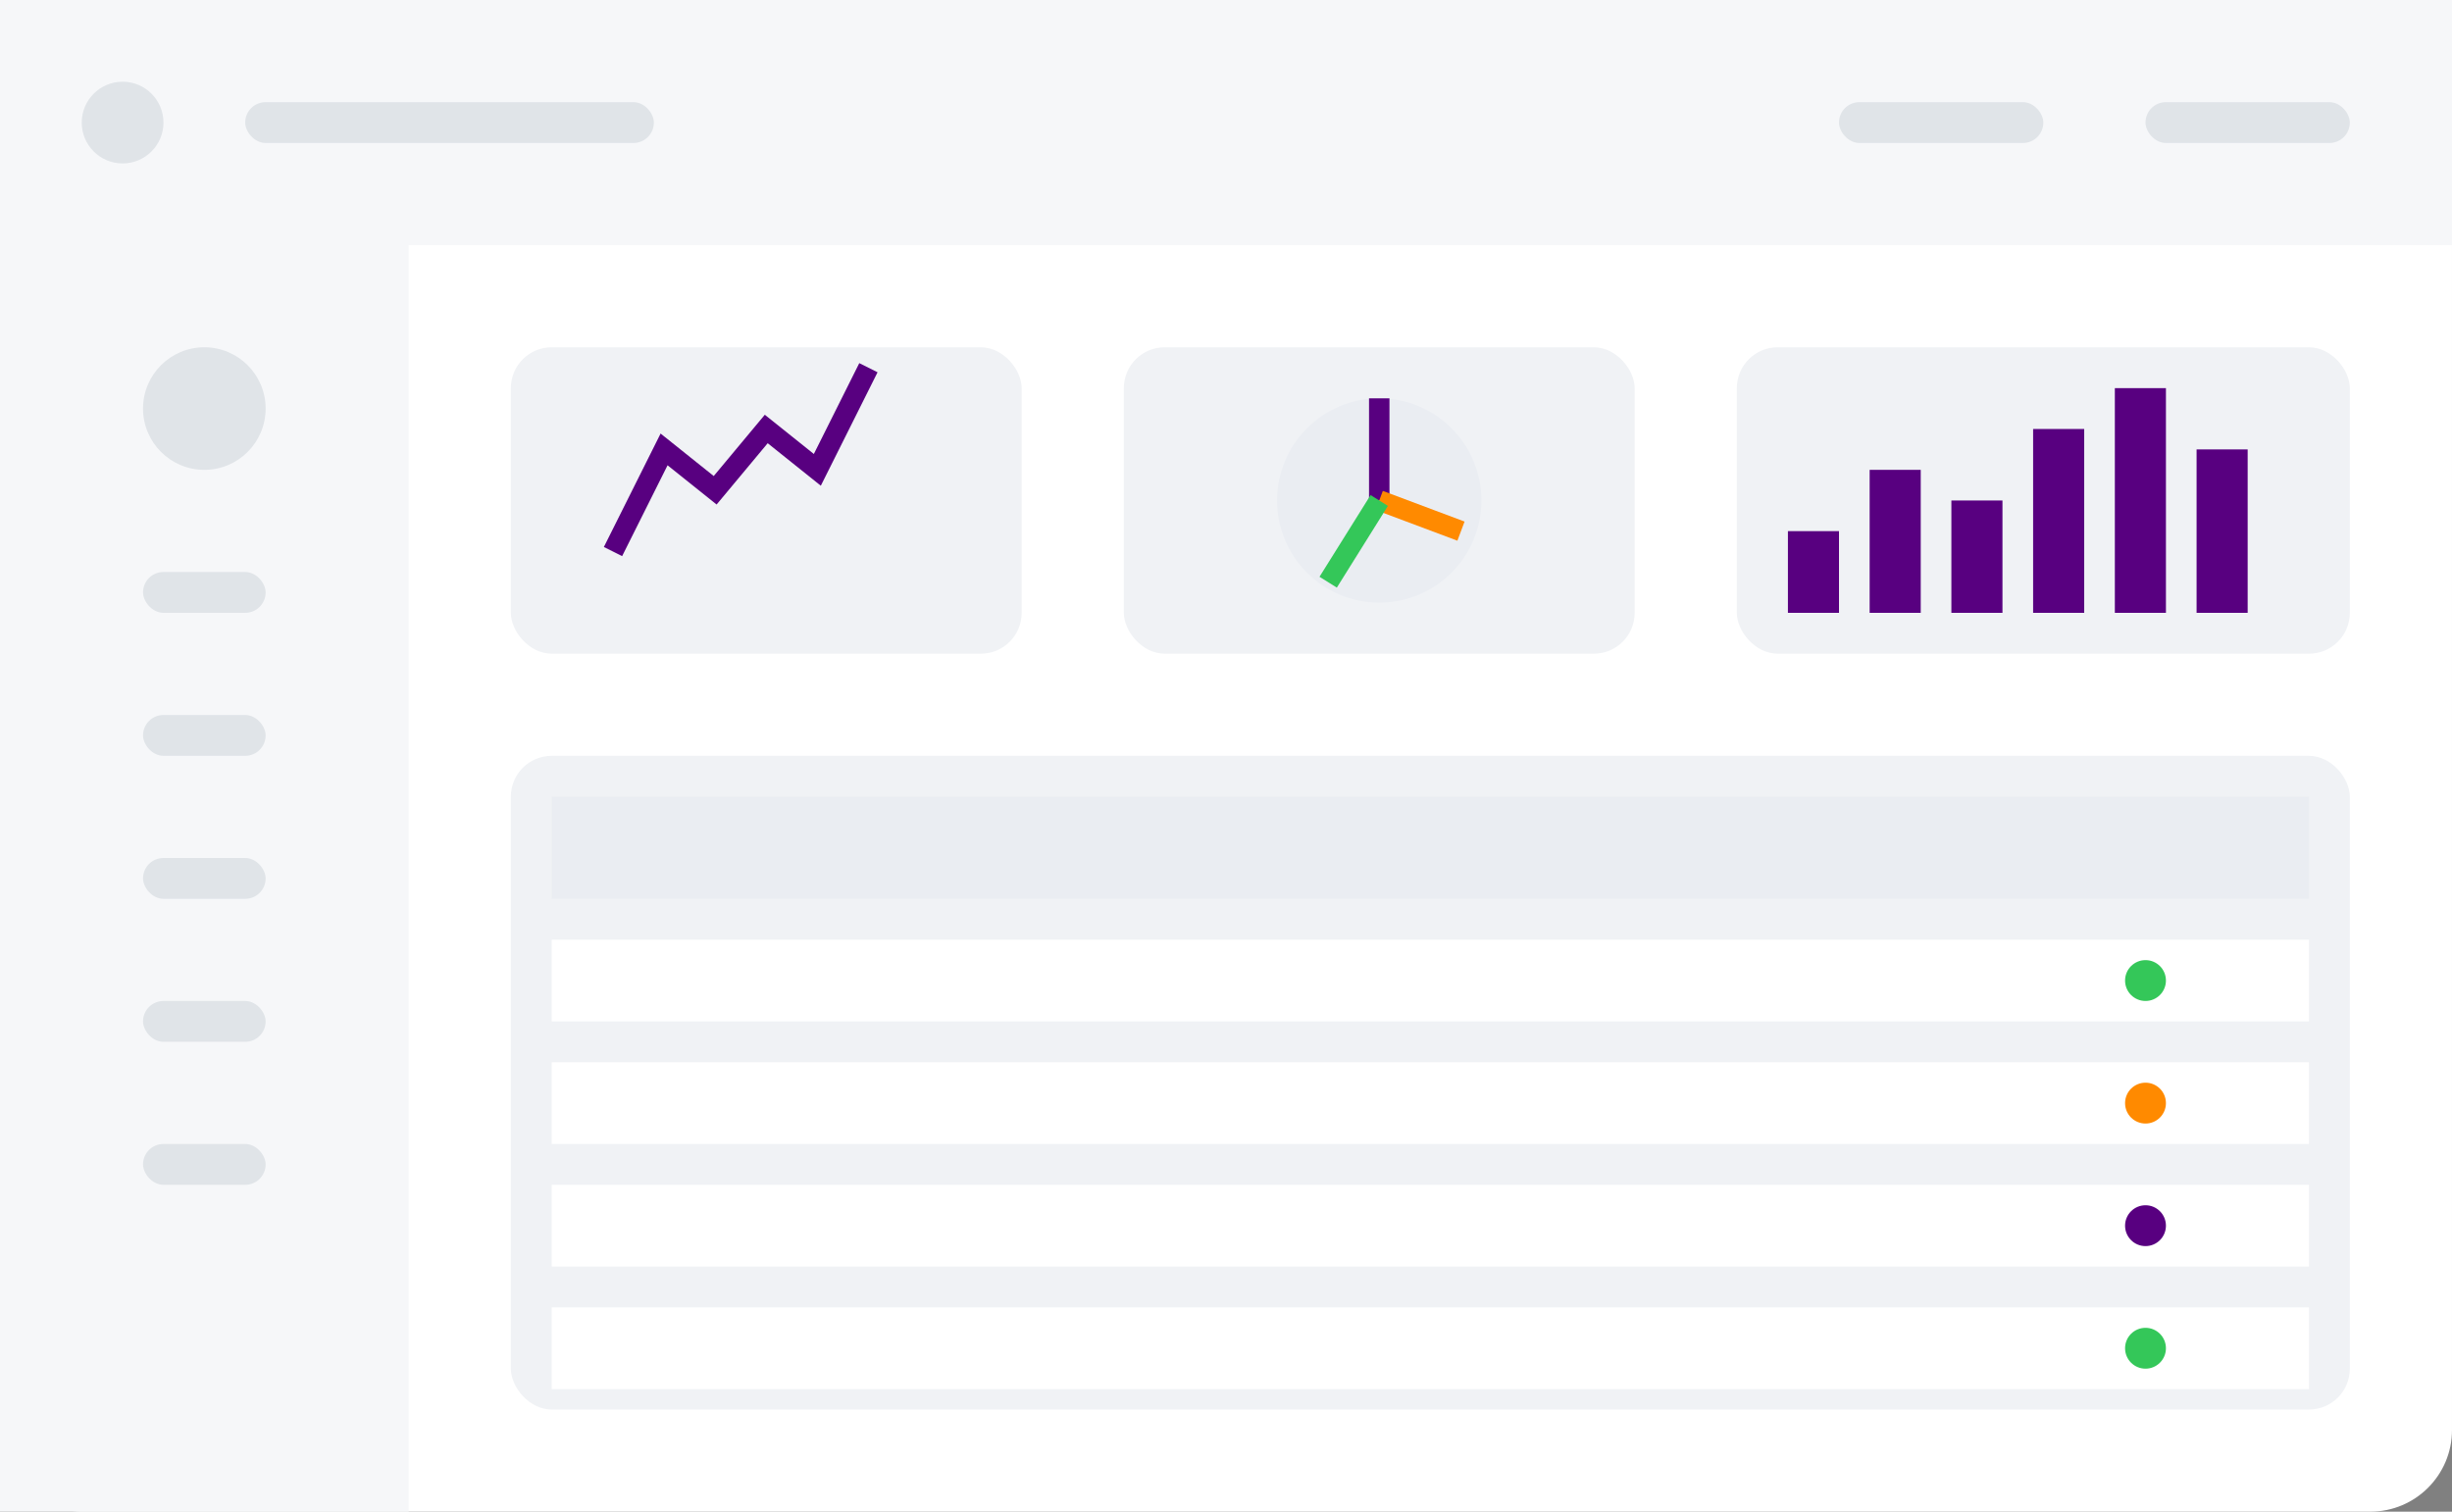 <?xml version="1.0" encoding="UTF-8"?>
<svg width="240" height="148" viewBox="0 0 240 148" fill="none" xmlns="http://www.w3.org/2000/svg">
  <rect x="0" y="0" width="240" height="148" fill="#808080" stroke="none"/>
  <!-- Dashboard preview image -->
  <rect width="240" height="148" rx="8" fill="white"/>
  
  <!-- Header -->
  <rect y="0" width="240" height="24" fill="#F6F7F9"/>
  <circle cx="12" cy="12" r="4" fill="#E0E4E8"/>
  <rect x="24" y="10" width="40" height="4" rx="2" fill="#E0E4E8"/>
  <rect x="180" y="10" width="20" height="4" rx="2" fill="#E0E4E8"/>
  <rect x="210" y="10" width="20" height="4" rx="2" fill="#E0E4E8"/>
  
  <!-- Sidebar -->
  <rect y="24" width="40" height="124" fill="#F6F7F9"/>
  <circle cx="20" cy="40" r="6" fill="#E0E4E8"/>
  <rect x="14" y="56" width="12" height="4" rx="2" fill="#E0E4E8"/>
  <rect x="14" y="70" width="12" height="4" rx="2" fill="#E0E4E8"/>
  <rect x="14" y="84" width="12" height="4" rx="2" fill="#E0E4E8"/>
  <rect x="14" y="98" width="12" height="4" rx="2" fill="#E0E4E8"/>
  <rect x="14" y="112" width="12" height="4" rx="2" fill="#E0E4E8"/>
  
  <!-- Main Content -->
  <!-- Charts -->
  <rect x="50" y="34" width="50" height="30" rx="4" fill="#F0F2F5"/>
  <path d="M60 54 L65 44 L70 48 L75 42 L80 46 L85 36" stroke="#580080" stroke-width="2"/>
  
  <rect x="110" y="34" width="50" height="30" rx="4" fill="#F0F2F5"/>
  <circle cx="135" cy="49" r="10" fill="#EAEDF2"/>
  <path d="M135 49 L135 39" stroke="#580080" stroke-width="2"/>
  <path d="M135 49 L143 52" stroke="#FF8A00" stroke-width="2"/>
  <path d="M135 49 L130 57" stroke="#34C759" stroke-width="2"/>
  
  <rect x="170" y="34" width="60" height="30" rx="4" fill="#F0F2F5"/>
  <rect x="175" y="52" width="5" height="8" fill="#580080"/>
  <rect x="183" y="46" width="5" height="14" fill="#580080"/>
  <rect x="191" y="49" width="5" height="11" fill="#580080"/>
  <rect x="199" y="42" width="5" height="18" fill="#580080"/>
  <rect x="207" y="38" width="5" height="22" fill="#580080"/>
  <rect x="215" y="44" width="5" height="16" fill="#580080"/>
  
  <!-- Table -->
  <rect x="50" y="74" width="180" height="64" rx="4" fill="#F0F2F5"/>
  <rect x="54" y="78" width="172" height="10" fill="#EAEDF2"/>
  <rect x="54" y="92" width="172" height="8" fill="white"/>
  <rect x="54" y="104" width="172" height="8" fill="white"/>
  <rect x="54" y="116" width="172" height="8" fill="white"/>
  <rect x="54" y="128" width="172" height="8" fill="white"/>
  
  <!-- Small colored indicators -->
  <circle cx="210" cy="96" r="2" fill="#34C759"/>
  <circle cx="210" cy="108" r="2" fill="#FF8A00"/>
  <circle cx="210" cy="120" r="2" fill="#580080"/>
  <circle cx="210" cy="132" r="2" fill="#34C759"/>
</svg> 